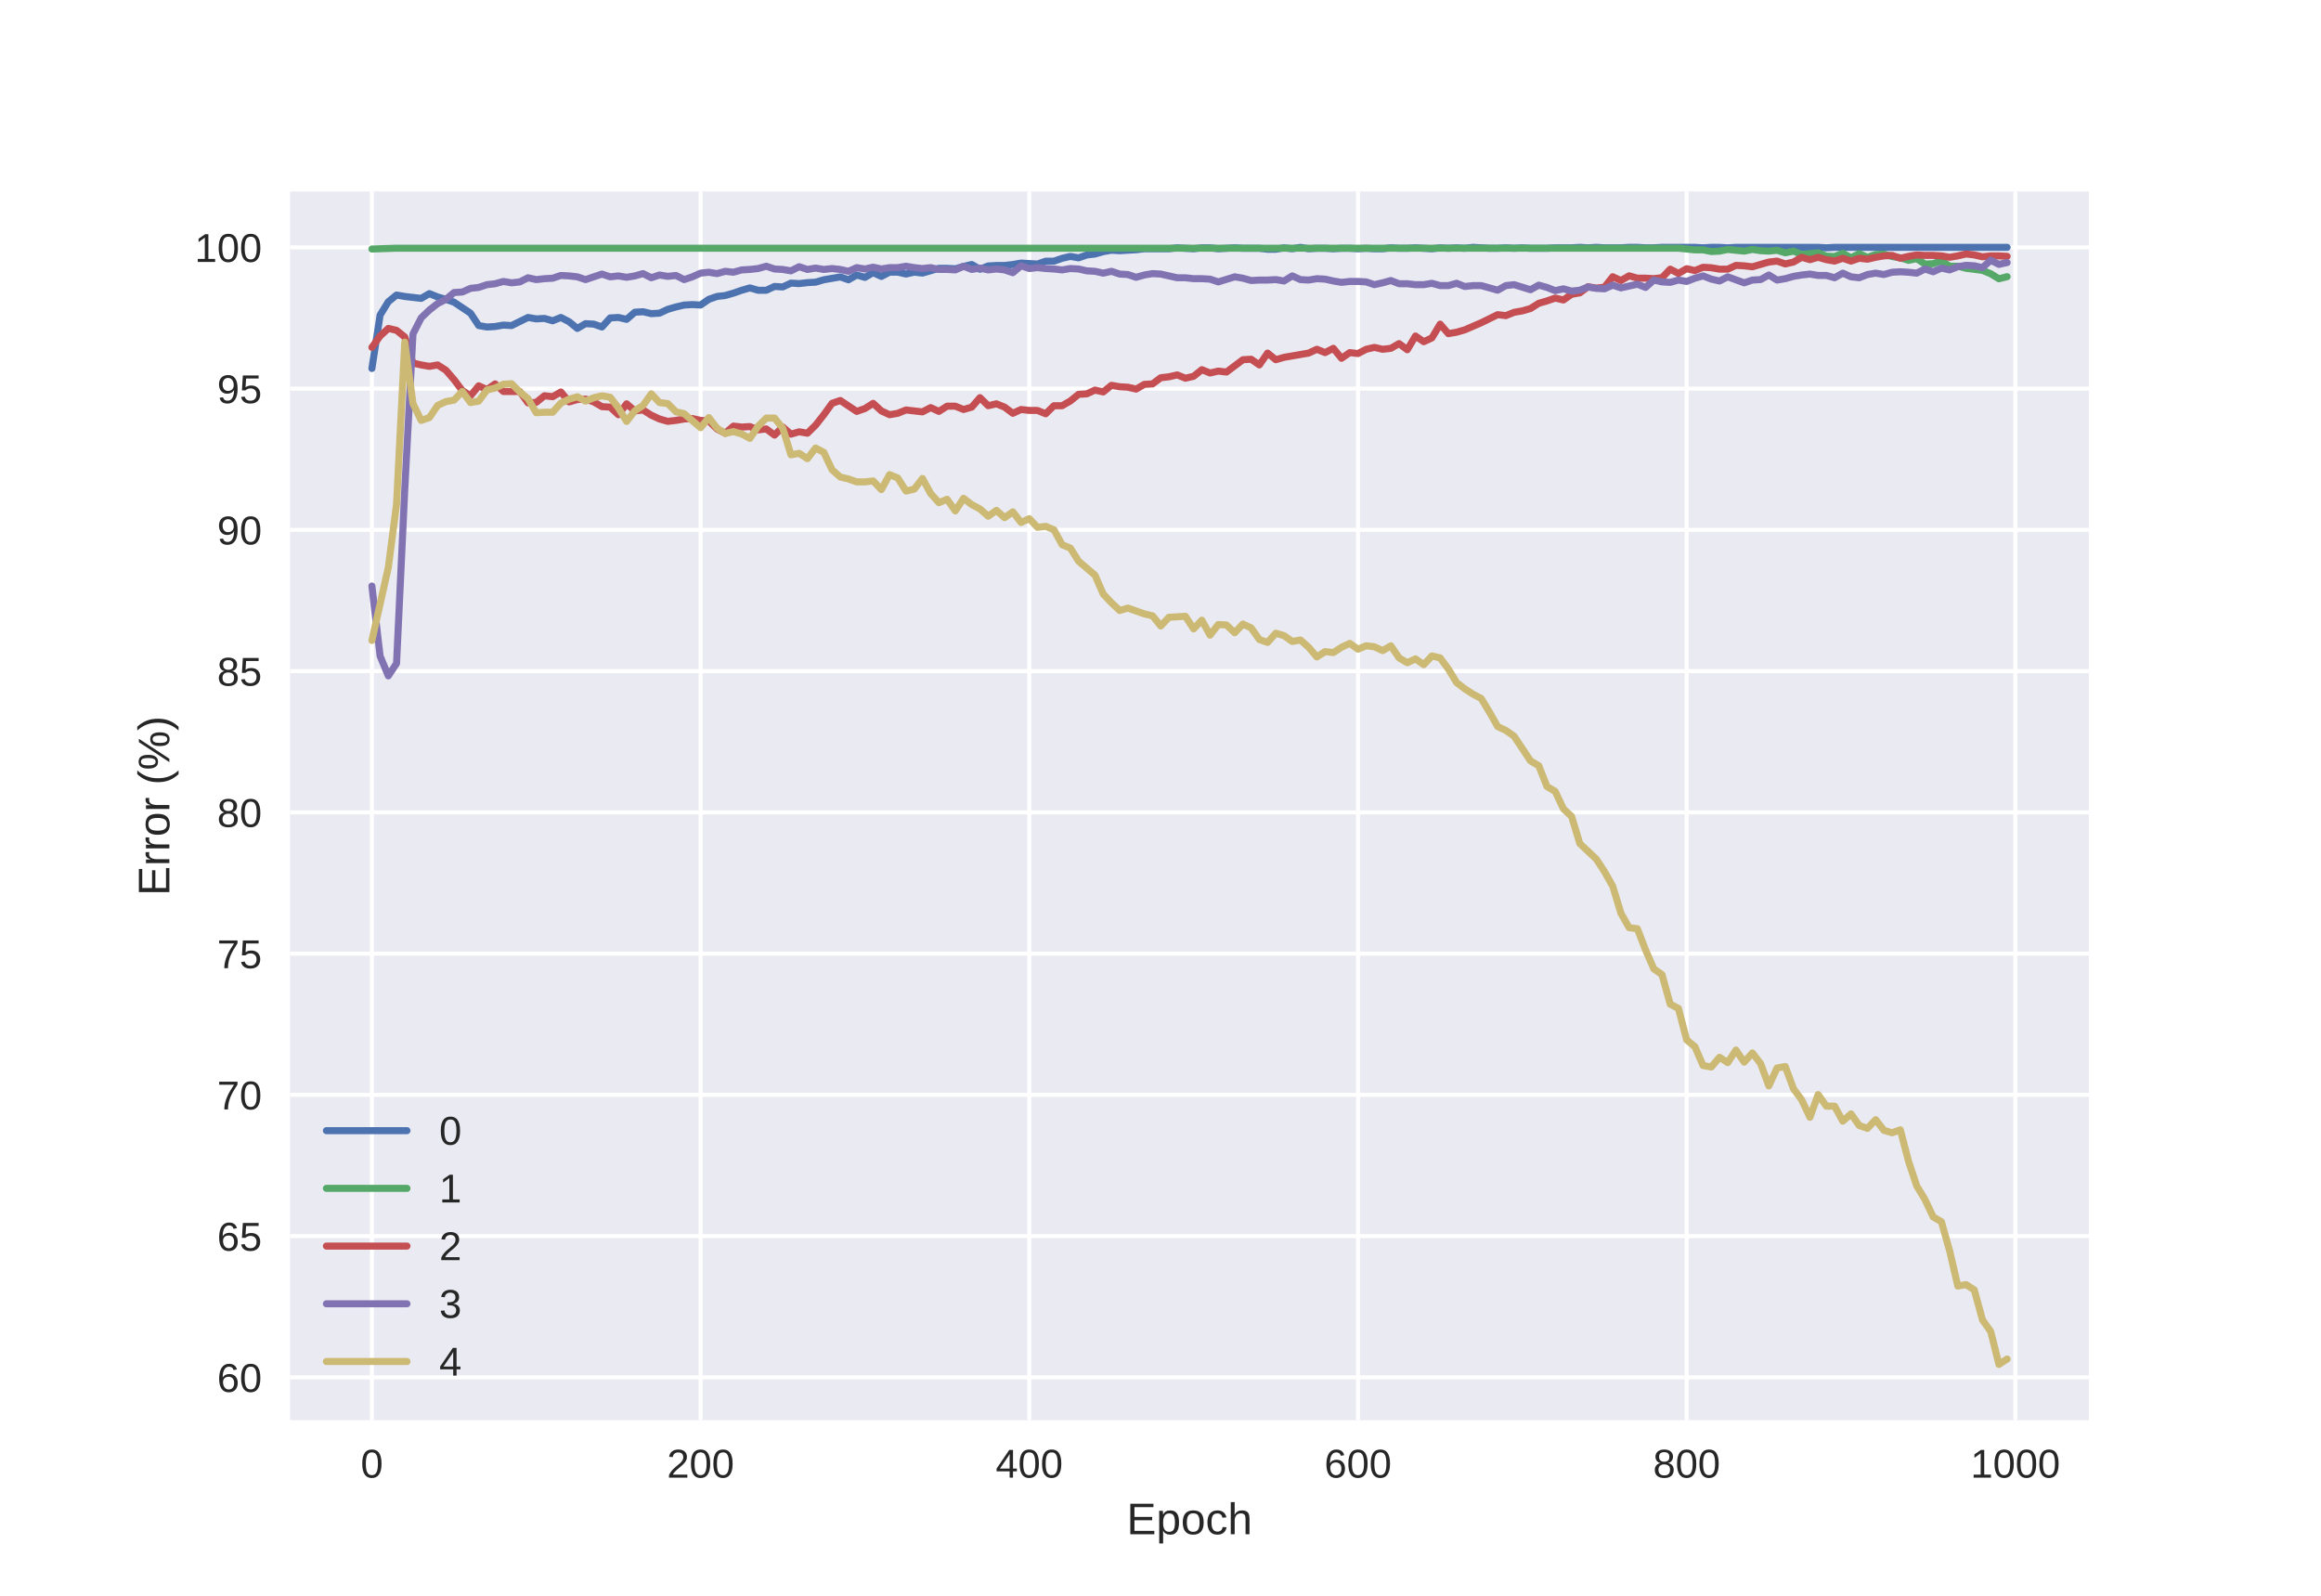 <?xml version="1.0" encoding="utf-8" standalone="no"?>
<!DOCTYPE svg PUBLIC "-//W3C//DTD SVG 1.1//EN"
  "http://www.w3.org/Graphics/SVG/1.1/DTD/svg11.dtd">
<!-- Created with matplotlib (https://matplotlib.org/) -->
<svg height="396pt" version="1.1" viewBox="0 0 576 396" width="576pt" xmlns="http://www.w3.org/2000/svg" xmlns:xlink="http://www.w3.org/1999/xlink">
 <defs>
  <style type="text/css">
*{stroke-linecap:butt;stroke-linejoin:round;}
  </style>
 </defs>
 <g id="figure_1">
  <g id="patch_1">
   <path d="M 0 396 
L 576 396 
L 576 0 
L 0 0 
z
" style="fill:#ffffff;"/>
  </g>
  <g id="axes_1">
   <g id="patch_2">
    <path d="M 72 352.44 
L 518.4 352.44 
L 518.4 47.52 
L 72 47.52 
z
" style="fill:#eaeaf2;"/>
   </g>
   <g id="matplotlib.axis_1">
    <g id="xtick_1">
     <g id="line2d_1">
      <path clip-path="url(#pfd23cda5c0)" d="M 92.291 352.44 
L 92.291 47.52 
" style="fill:none;stroke:#ffffff;stroke-linecap:round;"/>
     </g>
     <g id="line2d_2"/>
     <g id="text_1">
      <!-- 0 -->
      <defs>
       <path d="M 51.703 34.422 
Q 51.703 24.516 49.828 17.75 
Q 47.953 10.984 44.703 6.812 
Q 41.453 2.641 37.062 0.828 
Q 32.672 -0.984 27.688 -0.984 
Q 22.656 -0.984 18.312 0.828 
Q 13.969 2.641 10.766 6.781 
Q 7.562 10.938 5.734 17.703 
Q 3.906 24.469 3.906 34.422 
Q 3.906 44.828 5.734 51.641 
Q 7.562 58.453 10.781 62.5 
Q 14.016 66.547 18.406 68.188 
Q 22.797 69.828 27.984 69.828 
Q 32.906 69.828 37.219 68.188 
Q 41.547 66.547 44.766 62.5 
Q 48 58.453 49.844 51.641 
Q 51.703 44.828 51.703 34.422 
z
M 42.781 34.422 
Q 42.781 42.625 41.797 48.062 
Q 40.828 53.516 38.922 56.766 
Q 37.016 60.016 34.25 61.359 
Q 31.5 62.703 27.984 62.703 
Q 24.266 62.703 21.438 61.328 
Q 18.609 59.969 16.672 56.719 
Q 14.75 53.469 13.766 48.016 
Q 12.797 42.578 12.797 34.422 
Q 12.797 26.516 13.797 21.094 
Q 14.797 15.672 16.719 12.375 
Q 18.656 9.078 21.438 7.641 
Q 24.219 6.203 27.781 6.203 
Q 31.25 6.203 34.031 7.641 
Q 36.812 9.078 38.734 12.375 
Q 40.672 15.672 41.719 21.094 
Q 42.781 26.516 42.781 34.422 
z
" id="LiberationSans-48"/>
      </defs>
      <g style="fill:#262626;" transform="translate(89.51 366.687)scale(0.1 -0.1)">
       <use xlink:href="#LiberationSans-48"/>
      </g>
     </g>
    </g>
    <g id="xtick_2">
     <g id="line2d_3">
      <path clip-path="url(#pfd23cda5c0)" d="M 173.862 352.44 
L 173.862 47.52 
" style="fill:none;stroke:#ffffff;stroke-linecap:round;"/>
     </g>
     <g id="line2d_4"/>
     <g id="text_2">
      <!-- 200 -->
      <defs>
       <path d="M 5.031 0 
L 5.031 6.203 
Q 7.516 11.922 11.109 16.281 
Q 14.703 20.656 18.656 24.188 
Q 22.609 27.734 26.484 30.766 
Q 30.375 33.797 33.5 36.812 
Q 36.625 39.844 38.547 43.156 
Q 40.484 46.484 40.484 50.688 
Q 40.484 53.609 39.594 55.828 
Q 38.719 58.062 37.062 59.562 
Q 35.406 61.078 33.078 61.828 
Q 30.766 62.594 27.938 62.594 
Q 25.297 62.594 22.969 61.859 
Q 20.656 61.141 18.844 59.672 
Q 17.047 58.203 15.891 56.031 
Q 14.75 53.859 14.406 50.984 
L 5.422 51.812 
Q 5.859 55.516 7.469 58.781 
Q 9.078 62.062 11.906 64.531 
Q 14.75 67 18.719 68.406 
Q 22.703 69.828 27.938 69.828 
Q 33.062 69.828 37.062 68.609 
Q 41.062 67.391 43.812 64.984 
Q 46.578 62.594 48.047 59.078 
Q 49.516 55.562 49.516 50.984 
Q 49.516 47.516 48.266 44.391 
Q 47.016 41.266 44.938 38.422 
Q 42.875 35.594 40.141 32.953 
Q 37.406 30.328 34.422 27.812 
Q 31.453 25.297 28.422 22.828 
Q 25.391 20.359 22.719 17.859 
Q 20.062 15.375 17.969 12.812 
Q 15.875 10.25 14.703 7.469 
L 50.594 7.469 
L 50.594 0 
z
" id="LiberationSans-50"/>
      </defs>
      <g style="fill:#262626;" transform="translate(165.521 366.687)scale(0.1 -0.1)">
       <use xlink:href="#LiberationSans-50"/>
       <use x="55.615" xlink:href="#LiberationSans-48"/>
       <use x="111.23" xlink:href="#LiberationSans-48"/>
      </g>
     </g>
    </g>
    <g id="xtick_3">
     <g id="line2d_5">
      <path clip-path="url(#pfd23cda5c0)" d="M 255.434 352.44 
L 255.434 47.52 
" style="fill:none;stroke:#ffffff;stroke-linecap:round;"/>
     </g>
     <g id="line2d_6"/>
     <g id="text_3">
      <!-- 400 -->
      <defs>
       <path d="M 43.016 15.578 
L 43.016 0 
L 34.719 0 
L 34.719 15.578 
L 2.297 15.578 
L 2.297 22.406 
L 33.797 68.797 
L 43.016 68.797 
L 43.016 22.516 
L 52.688 22.516 
L 52.688 15.578 
z
M 34.719 58.891 
Q 34.625 58.641 34.234 57.938 
Q 33.844 57.234 33.344 56.344 
Q 32.859 55.469 32.344 54.562 
Q 31.844 53.656 31.453 53.078 
L 13.812 27.094 
Q 13.578 26.703 13.109 26.062 
Q 12.641 25.438 12.156 24.781 
Q 11.672 24.125 11.172 23.484 
Q 10.688 22.859 10.406 22.516 
L 34.719 22.516 
z
" id="LiberationSans-52"/>
      </defs>
      <g style="fill:#262626;" transform="translate(247.092 366.687)scale(0.1 -0.1)">
       <use xlink:href="#LiberationSans-52"/>
       <use x="55.615" xlink:href="#LiberationSans-48"/>
       <use x="111.23" xlink:href="#LiberationSans-48"/>
      </g>
     </g>
    </g>
    <g id="xtick_4">
     <g id="line2d_7">
      <path clip-path="url(#pfd23cda5c0)" d="M 337.005 352.44 
L 337.005 47.52 
" style="fill:none;stroke:#ffffff;stroke-linecap:round;"/>
     </g>
     <g id="line2d_8"/>
     <g id="text_4">
      <!-- 600 -->
      <defs>
       <path d="M 51.219 22.516 
Q 51.219 17.328 49.781 13 
Q 48.344 8.688 45.531 5.578 
Q 42.719 2.484 38.562 0.75 
Q 34.422 -0.984 29 -0.984 
Q 23 -0.984 18.5 1.312 
Q 14.016 3.609 11.031 7.922 
Q 8.062 12.25 6.562 18.531 
Q 5.078 24.812 5.078 32.812 
Q 5.078 42 6.766 48.922 
Q 8.453 55.859 11.625 60.5 
Q 14.797 65.141 19.359 67.484 
Q 23.922 69.828 29.688 69.828 
Q 33.203 69.828 36.281 69.094 
Q 39.359 68.359 41.875 66.719 
Q 44.391 65.094 46.281 62.406 
Q 48.188 59.719 49.312 55.812 
L 40.922 54.297 
Q 39.547 58.734 36.547 60.719 
Q 33.547 62.703 29.594 62.703 
Q 25.984 62.703 23.047 60.984 
Q 20.125 59.281 18.062 55.875 
Q 16.016 52.484 14.906 47.359 
Q 13.812 42.234 13.812 35.406 
Q 16.219 39.844 20.562 42.156 
Q 24.906 44.484 30.516 44.484 
Q 35.203 44.484 39.016 42.969 
Q 42.828 41.453 45.531 38.594 
Q 48.25 35.75 49.734 31.672 
Q 51.219 27.594 51.219 22.516 
z
M 42.281 22.125 
Q 42.281 25.688 41.406 28.562 
Q 40.531 31.453 38.766 33.469 
Q 37.016 35.5 34.422 36.594 
Q 31.844 37.703 28.422 37.703 
Q 26.031 37.703 23.578 36.984 
Q 21.141 36.281 19.156 34.688 
Q 17.188 33.109 15.938 30.516 
Q 14.703 27.938 14.703 24.219 
Q 14.703 20.406 15.672 17.109 
Q 16.656 13.812 18.484 11.375 
Q 20.312 8.938 22.891 7.516 
Q 25.484 6.109 28.719 6.109 
Q 31.891 6.109 34.406 7.203 
Q 36.922 8.297 38.672 10.375 
Q 40.438 12.453 41.359 15.422 
Q 42.281 18.406 42.281 22.125 
z
" id="LiberationSans-54"/>
      </defs>
      <g style="fill:#262626;" transform="translate(328.664 366.687)scale(0.1 -0.1)">
       <use xlink:href="#LiberationSans-54"/>
       <use x="55.615" xlink:href="#LiberationSans-48"/>
       <use x="111.23" xlink:href="#LiberationSans-48"/>
      </g>
     </g>
    </g>
    <g id="xtick_5">
     <g id="line2d_9">
      <path clip-path="url(#pfd23cda5c0)" d="M 418.577 352.44 
L 418.577 47.52 
" style="fill:none;stroke:#ffffff;stroke-linecap:round;"/>
     </g>
     <g id="line2d_10"/>
     <g id="text_5">
      <!-- 800 -->
      <defs>
       <path d="M 51.266 19.188 
Q 51.266 14.797 49.875 11.109 
Q 48.484 7.422 45.625 4.734 
Q 42.781 2.047 38.328 0.531 
Q 33.891 -0.984 27.828 -0.984 
Q 21.781 -0.984 17.359 0.531 
Q 12.938 2.047 10.031 4.703 
Q 7.125 7.375 5.734 11.062 
Q 4.344 14.75 4.344 19.094 
Q 4.344 22.859 5.484 25.781 
Q 6.641 28.719 8.562 30.828 
Q 10.5 32.953 12.969 34.25 
Q 15.438 35.547 18.062 35.984 
L 18.062 36.188 
Q 15.188 36.859 12.906 38.375 
Q 10.641 39.891 9.094 42.016 
Q 7.562 44.141 6.75 46.719 
Q 5.953 49.312 5.953 52.203 
Q 5.953 55.812 7.344 59 
Q 8.734 62.203 11.469 64.625 
Q 14.203 67.047 18.25 68.438 
Q 22.312 69.828 27.641 69.828 
Q 33.25 69.828 37.375 68.406 
Q 41.5 67 44.203 64.578 
Q 46.922 62.156 48.234 58.938 
Q 49.562 55.719 49.562 52.094 
Q 49.562 49.266 48.75 46.672 
Q 47.953 44.094 46.406 41.969 
Q 44.875 39.844 42.594 38.344 
Q 40.328 36.859 37.359 36.281 
L 37.359 36.078 
Q 40.328 35.594 42.859 34.297 
Q 45.406 33.016 47.266 30.891 
Q 49.125 28.766 50.188 25.828 
Q 51.266 22.906 51.266 19.188 
z
M 40.438 51.609 
Q 40.438 54.203 39.766 56.344 
Q 39.109 58.5 37.594 60.031 
Q 36.078 61.578 33.641 62.422 
Q 31.203 63.281 27.641 63.281 
Q 24.172 63.281 21.781 62.422 
Q 19.391 61.578 17.844 60.031 
Q 16.312 58.5 15.625 56.344 
Q 14.938 54.203 14.938 51.609 
Q 14.938 49.562 15.469 47.406 
Q 16.016 45.266 17.422 43.5 
Q 18.844 41.75 21.328 40.625 
Q 23.828 39.5 27.734 39.5 
Q 31.891 39.5 34.406 40.625 
Q 36.922 41.75 38.25 43.5 
Q 39.594 45.266 40.016 47.406 
Q 40.438 49.562 40.438 51.609 
z
M 42.141 20.016 
Q 42.141 22.516 41.453 24.828 
Q 40.766 27.156 39.109 28.938 
Q 37.453 30.719 34.641 31.812 
Q 31.844 32.906 27.641 32.906 
Q 23.781 32.906 21.062 31.812 
Q 18.359 30.719 16.672 28.906 
Q 14.984 27.094 14.203 24.719 
Q 13.422 22.359 13.422 19.828 
Q 13.422 16.656 14.203 14.031 
Q 14.984 11.422 16.688 9.547 
Q 18.406 7.672 21.188 6.641 
Q 23.969 5.609 27.938 5.609 
Q 31.938 5.609 34.672 6.641 
Q 37.406 7.672 39.062 9.547 
Q 40.719 11.422 41.422 14.078 
Q 42.141 16.75 42.141 20.016 
z
" id="LiberationSans-56"/>
      </defs>
      <g style="fill:#262626;" transform="translate(410.235 366.687)scale(0.1 -0.1)">
       <use xlink:href="#LiberationSans-56"/>
       <use x="55.615" xlink:href="#LiberationSans-48"/>
       <use x="111.23" xlink:href="#LiberationSans-48"/>
      </g>
     </g>
    </g>
    <g id="xtick_6">
     <g id="line2d_11">
      <path clip-path="url(#pfd23cda5c0)" d="M 500.148 352.44 
L 500.148 47.52 
" style="fill:none;stroke:#ffffff;stroke-linecap:round;"/>
     </g>
     <g id="line2d_12"/>
     <g id="text_6">
      <!-- 1000 -->
      <defs>
       <path d="M 7.625 0 
L 7.625 7.469 
L 25.141 7.469 
L 25.141 60.406 
L 9.625 49.312 
L 9.625 57.625 
L 25.875 68.797 
L 33.984 68.797 
L 33.984 7.469 
L 50.734 7.469 
L 50.734 0 
z
" id="LiberationSans-49"/>
      </defs>
      <g style="fill:#262626;" transform="translate(489.027 366.687)scale(0.1 -0.1)">
       <use xlink:href="#LiberationSans-49"/>
       <use x="55.615" xlink:href="#LiberationSans-48"/>
       <use x="111.23" xlink:href="#LiberationSans-48"/>
       <use x="166.846" xlink:href="#LiberationSans-48"/>
      </g>
     </g>
    </g>
    <g id="text_7">
     <!-- Epoch -->
     <defs>
      <path d="M 8.203 0 
L 8.203 68.797 
L 60.406 68.797 
L 60.406 61.188 
L 17.531 61.188 
L 17.531 39.109 
L 57.469 39.109 
L 57.469 31.594 
L 17.531 31.594 
L 17.531 7.625 
L 62.406 7.625 
L 62.406 0 
z
" id="LiberationSans-69"/>
      <path d="M 51.422 26.656 
Q 51.422 20.656 50.438 15.578 
Q 49.469 10.5 47.188 6.828 
Q 44.922 3.172 41.188 1.094 
Q 37.453 -0.984 31.984 -0.984 
Q 26.312 -0.984 22.062 1.172 
Q 17.828 3.328 15.578 8.203 
L 15.328 8.203 
Q 15.375 8.109 15.406 7.328 
Q 15.438 6.547 15.453 5.375 
Q 15.484 4.203 15.5 2.75 
Q 15.531 1.312 15.531 -0.094 
L 15.531 -20.75 
L 6.734 -20.75 
L 6.734 42.047 
Q 6.734 43.953 6.703 45.703 
Q 6.688 47.469 6.641 48.906 
Q 6.594 50.344 6.547 51.359 
Q 6.5 52.391 6.453 52.828 
L 14.938 52.828 
Q 14.984 52.688 15.062 51.797 
Q 15.141 50.922 15.203 49.672 
Q 15.281 48.438 15.359 47.016 
Q 15.438 45.609 15.438 44.344 
L 15.625 44.344 
Q 16.844 46.875 18.406 48.656 
Q 19.969 50.438 21.969 51.578 
Q 23.969 52.734 26.438 53.25 
Q 28.906 53.766 31.984 53.766 
Q 37.453 53.766 41.188 51.812 
Q 44.922 49.859 47.188 46.312 
Q 49.469 42.781 50.438 37.766 
Q 51.422 32.766 51.422 26.656 
z
M 42.188 26.469 
Q 42.188 31.344 41.594 35.156 
Q 41.016 38.969 39.578 41.594 
Q 38.141 44.234 35.734 45.594 
Q 33.344 46.969 29.734 46.969 
Q 26.812 46.969 24.219 46.141 
Q 21.625 45.312 19.703 42.969 
Q 17.781 40.625 16.656 36.5 
Q 15.531 32.375 15.531 25.781 
Q 15.531 20.172 16.453 16.281 
Q 17.391 12.406 19.172 10.016 
Q 20.953 7.625 23.578 6.562 
Q 26.219 5.516 29.641 5.516 
Q 33.297 5.516 35.719 6.922 
Q 38.141 8.344 39.578 11.031 
Q 41.016 13.719 41.594 17.594 
Q 42.188 21.484 42.188 26.469 
z
" id="LiberationSans-112"/>
      <path d="M 51.422 26.469 
Q 51.422 12.594 45.312 5.797 
Q 39.203 -0.984 27.594 -0.984 
Q 22.078 -0.984 17.719 0.672 
Q 13.375 2.344 10.375 5.766 
Q 7.375 9.188 5.781 14.328 
Q 4.203 19.484 4.203 26.469 
Q 4.203 53.812 27.875 53.812 
Q 34.031 53.812 38.5 52.094 
Q 42.969 50.391 45.828 46.969 
Q 48.688 43.562 50.047 38.422 
Q 51.422 33.297 51.422 26.469 
z
M 42.188 26.469 
Q 42.188 32.625 41.234 36.625 
Q 40.281 40.625 38.453 43.016 
Q 36.625 45.406 33.984 46.359 
Q 31.344 47.312 28.031 47.312 
Q 24.656 47.312 21.938 46.312 
Q 19.234 45.312 17.328 42.891 
Q 15.438 40.484 14.422 36.469 
Q 13.422 32.469 13.422 26.469 
Q 13.422 20.312 14.5 16.281 
Q 15.578 12.25 17.453 9.859 
Q 19.344 7.469 21.906 6.484 
Q 24.469 5.516 27.484 5.516 
Q 30.859 5.516 33.594 6.469 
Q 36.328 7.422 38.234 9.812 
Q 40.141 12.203 41.156 16.25 
Q 42.188 20.312 42.188 26.469 
z
" id="LiberationSans-111"/>
      <path d="M 13.422 26.656 
Q 13.422 22.125 14.078 18.312 
Q 14.75 14.5 16.312 11.734 
Q 17.875 8.984 20.438 7.469 
Q 23 5.953 26.766 5.953 
Q 31.453 5.953 34.594 8.484 
Q 37.75 11.031 38.484 16.312 
L 47.359 15.719 
Q 46.922 12.453 45.453 9.422 
Q 44 6.391 41.484 4.094 
Q 38.969 1.812 35.344 0.406 
Q 31.734 -0.984 27 -0.984 
Q 20.797 -0.984 16.453 1.109 
Q 12.109 3.219 9.391 6.906 
Q 6.688 10.594 5.469 15.594 
Q 4.25 20.609 4.25 26.469 
Q 4.25 31.781 5.125 35.859 
Q 6 39.938 7.594 42.984 
Q 9.188 46.047 11.328 48.125 
Q 13.484 50.203 15.984 51.438 
Q 18.5 52.688 21.281 53.25 
Q 24.078 53.812 26.906 53.812 
Q 31.344 53.812 34.812 52.594 
Q 38.281 51.375 40.797 49.25 
Q 43.312 47.125 44.875 44.234 
Q 46.438 41.359 47.078 38.031 
L 38.031 37.359 
Q 37.359 41.75 34.562 44.328 
Q 31.781 46.922 26.656 46.922 
Q 22.906 46.922 20.391 45.672 
Q 17.875 44.438 16.312 41.922 
Q 14.75 39.406 14.078 35.594 
Q 13.422 31.781 13.422 26.656 
z
" id="LiberationSans-99"/>
      <path d="M 15.484 43.797 
Q 16.938 46.484 18.641 48.359 
Q 20.359 50.25 22.406 51.469 
Q 24.469 52.688 26.906 53.25 
Q 29.344 53.812 32.375 53.812 
Q 37.453 53.812 40.703 52.438 
Q 43.953 51.078 45.828 48.609 
Q 47.703 46.141 48.406 42.719 
Q 49.125 39.312 49.125 35.203 
L 49.125 0 
L 40.281 0 
L 40.281 33.5 
Q 40.281 36.859 39.859 39.391 
Q 39.453 41.938 38.281 43.625 
Q 37.109 45.312 34.953 46.156 
Q 32.812 47.016 29.391 47.016 
Q 26.266 47.016 23.75 45.891 
Q 21.234 44.781 19.453 42.719 
Q 17.672 40.672 16.688 37.734 
Q 15.719 34.812 15.719 31.156 
L 15.719 0 
L 6.938 0 
L 6.938 72.469 
L 15.719 72.469 
L 15.719 53.609 
Q 15.719 52 15.672 50.391 
Q 15.625 48.781 15.547 47.406 
Q 15.484 46.047 15.422 45.094 
Q 15.375 44.141 15.328 43.797 
z
" id="LiberationSans-104"/>
     </defs>
     <g style="fill:#262626;" transform="translate(279.606 380.733)scale(0.11 -0.11)">
      <use xlink:href="#LiberationSans-69"/>
      <use x="66.699" xlink:href="#LiberationSans-112"/>
      <use x="122.314" xlink:href="#LiberationSans-111"/>
      <use x="177.93" xlink:href="#LiberationSans-99"/>
      <use x="227.93" xlink:href="#LiberationSans-104"/>
     </g>
    </g>
   </g>
   <g id="matplotlib.axis_2">
    <g id="ytick_1">
     <g id="line2d_13">
      <path clip-path="url(#pfd23cda5c0)" d="M 72 341.796 
L 518.4 341.796 
" style="fill:none;stroke:#ffffff;stroke-linecap:round;"/>
     </g>
     <g id="line2d_14"/>
     <g id="text_8">
      <!-- 60 -->
      <g style="fill:#262626;" transform="translate(53.878 345.419)scale(0.1 -0.1)">
       <use xlink:href="#LiberationSans-54"/>
       <use x="55.615" xlink:href="#LiberationSans-48"/>
      </g>
     </g>
    </g>
    <g id="ytick_2">
     <g id="line2d_15">
      <path clip-path="url(#pfd23cda5c0)" d="M 72 306.744 
L 518.4 306.744 
" style="fill:none;stroke:#ffffff;stroke-linecap:round;"/>
     </g>
     <g id="line2d_16"/>
     <g id="text_9">
      <!-- 65 -->
      <defs>
       <path d="M 51.422 22.406 
Q 51.422 17.234 49.859 12.938 
Q 48.297 8.641 45.219 5.531 
Q 42.141 2.438 37.578 0.719 
Q 33.016 -0.984 27 -0.984 
Q 21.578 -0.984 17.547 0.281 
Q 13.531 1.562 10.734 3.781 
Q 7.953 6 6.312 8.984 
Q 4.688 11.969 4 15.375 
L 12.891 16.406 
Q 13.422 14.453 14.391 12.625 
Q 15.375 10.797 17.062 9.344 
Q 18.75 7.906 21.219 7.047 
Q 23.688 6.203 27.203 6.203 
Q 30.609 6.203 33.391 7.25 
Q 36.188 8.297 38.156 10.344 
Q 40.141 12.406 41.203 15.375 
Q 42.281 18.359 42.281 22.219 
Q 42.281 25.391 41.25 28.047 
Q 40.234 30.719 38.328 32.641 
Q 36.422 34.578 33.656 35.641 
Q 30.906 36.719 27.391 36.719 
Q 25.203 36.719 23.344 36.328 
Q 21.484 35.938 19.891 35.25 
Q 18.312 34.578 17.016 33.672 
Q 15.719 32.766 14.594 31.781 
L 6 31.781 
L 8.297 68.797 
L 47.406 68.797 
L 47.406 61.328 
L 16.312 61.328 
L 14.984 39.5 
Q 17.328 41.312 20.844 42.594 
Q 24.359 43.891 29.203 43.891 
Q 34.328 43.891 38.422 42.328 
Q 42.531 40.766 45.406 37.906 
Q 48.297 35.062 49.859 31.109 
Q 51.422 27.156 51.422 22.406 
z
" id="LiberationSans-53"/>
      </defs>
      <g style="fill:#262626;" transform="translate(53.878 310.367)scale(0.1 -0.1)">
       <use xlink:href="#LiberationSans-54"/>
       <use x="55.615" xlink:href="#LiberationSans-53"/>
      </g>
     </g>
    </g>
    <g id="ytick_3">
     <g id="line2d_17">
      <path clip-path="url(#pfd23cda5c0)" d="M 72 271.692 
L 518.4 271.692 
" style="fill:none;stroke:#ffffff;stroke-linecap:round;"/>
     </g>
     <g id="line2d_18"/>
     <g id="text_10">
      <!-- 70 -->
      <defs>
       <path d="M 50.594 61.672 
Q 45.406 53.766 41.062 46.453 
Q 36.719 39.156 33.594 31.75 
Q 30.469 24.359 28.734 16.578 
Q 27 8.797 27 0 
L 17.828 0 
Q 17.828 8.25 19.781 16.188 
Q 21.734 24.125 25.047 31.766 
Q 28.375 39.406 32.766 46.781 
Q 37.156 54.156 42.094 61.328 
L 5.125 61.328 
L 5.125 68.797 
L 50.594 68.797 
z
" id="LiberationSans-55"/>
      </defs>
      <g style="fill:#262626;" transform="translate(53.878 275.315)scale(0.1 -0.1)">
       <use xlink:href="#LiberationSans-55"/>
       <use x="55.615" xlink:href="#LiberationSans-48"/>
      </g>
     </g>
    </g>
    <g id="ytick_4">
     <g id="line2d_19">
      <path clip-path="url(#pfd23cda5c0)" d="M 72 236.64 
L 518.4 236.64 
" style="fill:none;stroke:#ffffff;stroke-linecap:round;"/>
     </g>
     <g id="line2d_20"/>
     <g id="text_11">
      <!-- 75 -->
      <g style="fill:#262626;" transform="translate(53.878 240.263)scale(0.1 -0.1)">
       <use xlink:href="#LiberationSans-55"/>
       <use x="55.615" xlink:href="#LiberationSans-53"/>
      </g>
     </g>
    </g>
    <g id="ytick_5">
     <g id="line2d_21">
      <path clip-path="url(#pfd23cda5c0)" d="M 72 201.588 
L 518.4 201.588 
" style="fill:none;stroke:#ffffff;stroke-linecap:round;"/>
     </g>
     <g id="line2d_22"/>
     <g id="text_12">
      <!-- 80 -->
      <g style="fill:#262626;" transform="translate(53.878 205.211)scale(0.1 -0.1)">
       <use xlink:href="#LiberationSans-56"/>
       <use x="55.615" xlink:href="#LiberationSans-48"/>
      </g>
     </g>
    </g>
    <g id="ytick_6">
     <g id="line2d_23">
      <path clip-path="url(#pfd23cda5c0)" d="M 72 166.536 
L 518.4 166.536 
" style="fill:none;stroke:#ffffff;stroke-linecap:round;"/>
     </g>
     <g id="line2d_24"/>
     <g id="text_13">
      <!-- 85 -->
      <g style="fill:#262626;" transform="translate(53.878 170.159)scale(0.1 -0.1)">
       <use xlink:href="#LiberationSans-56"/>
       <use x="55.615" xlink:href="#LiberationSans-53"/>
      </g>
     </g>
    </g>
    <g id="ytick_7">
     <g id="line2d_25">
      <path clip-path="url(#pfd23cda5c0)" d="M 72 131.484 
L 518.4 131.484 
" style="fill:none;stroke:#ffffff;stroke-linecap:round;"/>
     </g>
     <g id="line2d_26"/>
     <g id="text_14">
      <!-- 90 -->
      <defs>
       <path d="M 50.875 35.797 
Q 50.875 26.609 49.141 19.703 
Q 47.406 12.797 44.188 8.203 
Q 40.969 3.609 36.344 1.312 
Q 31.734 -0.984 25.984 -0.984 
Q 22.016 -0.984 18.844 -0.172 
Q 15.672 0.641 13.172 2.344 
Q 10.688 4.047 8.922 6.781 
Q 7.172 9.516 6.109 13.375 
L 14.5 14.703 
Q 15.875 10.25 18.781 8.172 
Q 21.688 6.109 26.125 6.109 
Q 29.688 6.109 32.641 7.781 
Q 35.594 9.469 37.672 12.844 
Q 39.75 16.219 40.922 21.297 
Q 42.094 26.375 42.188 33.203 
Q 41.156 30.906 39.375 29.094 
Q 37.594 27.297 35.328 26.047 
Q 33.062 24.812 30.422 24.141 
Q 27.781 23.484 25.094 23.484 
Q 20.406 23.484 16.625 25.172 
Q 12.844 26.859 10.203 29.875 
Q 7.562 32.906 6.125 37.172 
Q 4.688 41.453 4.688 46.688 
Q 4.688 52 6.219 56.297 
Q 7.766 60.594 10.688 63.594 
Q 13.625 66.609 17.891 68.219 
Q 22.172 69.828 27.594 69.828 
Q 39.062 69.828 44.969 61.328 
Q 50.875 52.828 50.875 35.797 
z
M 41.312 44.281 
Q 41.312 48.094 40.406 51.453 
Q 39.5 54.828 37.719 57.312 
Q 35.938 59.812 33.328 61.25 
Q 30.719 62.703 27.297 62.703 
Q 24.125 62.703 21.578 61.578 
Q 19.047 60.453 17.281 58.375 
Q 15.531 56.297 14.578 53.312 
Q 13.625 50.344 13.625 46.688 
Q 13.625 43.219 14.469 40.234 
Q 15.328 37.25 17.031 35.078 
Q 18.75 32.906 21.281 31.656 
Q 23.828 30.422 27.203 30.422 
Q 29.641 30.422 32.156 31.25 
Q 34.672 32.078 36.688 33.781 
Q 38.719 35.5 40.016 38.109 
Q 41.312 40.719 41.312 44.281 
z
" id="LiberationSans-57"/>
      </defs>
      <g style="fill:#262626;" transform="translate(53.878 135.107)scale(0.1 -0.1)">
       <use xlink:href="#LiberationSans-57"/>
       <use x="55.615" xlink:href="#LiberationSans-48"/>
      </g>
     </g>
    </g>
    <g id="ytick_8">
     <g id="line2d_27">
      <path clip-path="url(#pfd23cda5c0)" d="M 72 96.432 
L 518.4 96.432 
" style="fill:none;stroke:#ffffff;stroke-linecap:round;"/>
     </g>
     <g id="line2d_28"/>
     <g id="text_15">
      <!-- 95 -->
      <g style="fill:#262626;" transform="translate(53.878 100.055)scale(0.1 -0.1)">
       <use xlink:href="#LiberationSans-57"/>
       <use x="55.615" xlink:href="#LiberationSans-53"/>
      </g>
     </g>
    </g>
    <g id="ytick_9">
     <g id="line2d_29">
      <path clip-path="url(#pfd23cda5c0)" d="M 72 61.38 
L 518.4 61.38 
" style="fill:none;stroke:#ffffff;stroke-linecap:round;"/>
     </g>
     <g id="line2d_30"/>
     <g id="text_16">
      <!-- 100 -->
      <g style="fill:#262626;" transform="translate(48.317 65.003)scale(0.1 -0.1)">
       <use xlink:href="#LiberationSans-49"/>
       <use x="55.615" xlink:href="#LiberationSans-48"/>
       <use x="111.23" xlink:href="#LiberationSans-48"/>
      </g>
     </g>
    </g>
    <g id="text_17">
     <!-- Error (%) -->
     <defs>
      <path d="M 6.938 0 
L 6.938 40.531 
Q 6.938 42.188 6.906 43.922 
Q 6.891 45.656 6.828 47.266 
Q 6.781 48.875 6.734 50.281 
Q 6.688 51.703 6.641 52.828 
L 14.938 52.828 
Q 14.984 51.703 15.062 50.266 
Q 15.141 48.828 15.203 47.312 
Q 15.281 45.797 15.297 44.406 
Q 15.328 43.016 15.328 42.047 
L 15.531 42.047 
Q 16.453 45.062 17.5 47.281 
Q 18.562 49.516 19.969 50.953 
Q 21.391 52.391 23.344 53.094 
Q 25.297 53.812 28.078 53.812 
Q 29.156 53.812 30.125 53.641 
Q 31.109 53.469 31.641 53.328 
L 31.641 45.266 
Q 30.766 45.516 29.594 45.625 
Q 28.422 45.75 26.953 45.75 
Q 23.922 45.75 21.797 44.375 
Q 19.672 43.016 18.328 40.594 
Q 17 38.188 16.359 34.844 
Q 15.719 31.5 15.719 27.547 
L 15.719 0 
z
" id="LiberationSans-114"/>
      <path id="LiberationSans-32"/>
      <path d="M 6.203 25.984 
Q 6.203 32.766 7.219 38.969 
Q 8.25 45.172 10.438 50.875 
Q 12.641 56.594 16.062 61.953 
Q 19.484 67.328 24.219 72.469 
L 32.719 72.469 
Q 28.125 67.328 24.781 61.938 
Q 21.438 56.547 19.281 50.797 
Q 17.141 45.062 16.094 38.859 
Q 15.047 32.672 15.047 25.875 
Q 15.047 19.094 16.094 12.891 
Q 17.141 6.688 19.281 0.922 
Q 21.438 -4.828 24.781 -10.203 
Q 28.125 -15.578 32.719 -20.703 
L 24.219 -20.703 
Q 19.484 -15.578 16.062 -10.203 
Q 12.641 -4.828 10.438 0.875 
Q 8.25 6.594 7.219 12.766 
Q 6.203 18.953 6.203 25.781 
z
" id="LiberationSans-40"/>
      <path d="M 85.359 21.188 
Q 85.359 15.094 84.109 10.906 
Q 82.859 6.734 80.734 4.172 
Q 78.609 1.609 75.781 0.5 
Q 72.953 -0.594 69.734 -0.594 
Q 66.5 -0.594 63.688 0.5 
Q 60.891 1.609 58.812 4.141 
Q 56.734 6.688 55.531 10.859 
Q 54.344 15.047 54.344 21.188 
Q 54.344 27.688 55.516 31.938 
Q 56.688 36.188 58.781 38.703 
Q 60.891 41.219 63.75 42.219 
Q 66.609 43.219 69.922 43.219 
Q 73.141 43.219 75.953 42.219 
Q 78.766 41.219 80.828 38.703 
Q 82.906 36.188 84.125 31.938 
Q 85.359 27.688 85.359 21.188 
z
M 25.734 0 
L 18.172 0 
L 63.188 68.797 
L 70.844 68.797 
z
M 19.234 69.391 
Q 22.359 69.391 25.141 68.391 
Q 27.938 67.391 30.031 64.891 
Q 32.125 62.406 33.312 58.203 
Q 34.516 54 34.516 47.609 
Q 34.516 41.453 33.297 37.25 
Q 32.078 33.062 30 30.438 
Q 27.938 27.828 25.094 26.703 
Q 22.266 25.594 19.047 25.594 
Q 15.766 25.594 12.938 26.703 
Q 10.109 27.828 8.031 30.422 
Q 5.953 33.016 4.75 37.203 
Q 3.562 41.406 3.562 47.609 
Q 3.562 54 4.75 58.203 
Q 5.953 62.406 8.047 64.891 
Q 10.156 67.391 13.031 68.391 
Q 15.922 69.391 19.234 69.391 
z
M 78.125 21.188 
Q 78.125 26.031 77.578 29.219 
Q 77.047 32.422 76 34.328 
Q 74.953 36.234 73.406 37.016 
Q 71.875 37.797 69.922 37.797 
Q 67.875 37.797 66.312 36.984 
Q 64.75 36.188 63.672 34.281 
Q 62.594 32.375 62.062 29.172 
Q 61.531 25.984 61.531 21.188 
Q 61.531 16.547 62.078 13.422 
Q 62.641 10.297 63.688 8.375 
Q 64.75 6.453 66.281 5.609 
Q 67.828 4.781 69.828 4.781 
Q 71.734 4.781 73.266 5.609 
Q 74.812 6.453 75.875 8.375 
Q 76.953 10.297 77.531 13.422 
Q 78.125 16.547 78.125 21.188 
z
M 27.344 47.609 
Q 27.344 52.391 26.797 55.562 
Q 26.266 58.734 25.234 60.641 
Q 24.219 62.547 22.703 63.328 
Q 21.188 64.109 19.234 64.109 
Q 17.141 64.109 15.547 63.297 
Q 13.969 62.5 12.891 60.594 
Q 11.812 58.688 11.281 55.516 
Q 10.75 52.344 10.75 47.609 
Q 10.75 42.969 11.297 39.797 
Q 11.859 36.625 12.906 34.688 
Q 13.969 32.766 15.531 31.938 
Q 17.094 31.109 19.141 31.109 
Q 21 31.109 22.516 31.938 
Q 24.031 32.766 25.094 34.688 
Q 26.172 36.625 26.75 39.797 
Q 27.344 42.969 27.344 47.609 
z
" id="LiberationSans-37"/>
      <path d="M 27.094 25.781 
Q 27.094 18.953 26.062 12.766 
Q 25.047 6.594 22.844 0.875 
Q 20.656 -4.828 17.234 -10.203 
Q 13.812 -15.578 9.078 -20.703 
L 0.594 -20.703 
Q 5.172 -15.578 8.516 -10.203 
Q 11.859 -4.828 14 0.922 
Q 16.156 6.688 17.203 12.891 
Q 18.266 19.094 18.266 25.875 
Q 18.266 32.672 17.203 38.859 
Q 16.156 45.062 14 50.797 
Q 11.859 56.547 8.516 61.938 
Q 5.172 67.328 0.594 72.469 
L 9.078 72.469 
Q 13.812 67.328 17.234 61.953 
Q 20.656 56.594 22.844 50.875 
Q 25.047 45.172 26.062 38.969 
Q 27.094 32.766 27.094 25.984 
z
" id="LiberationSans-41"/>
     </defs>
     <g style="fill:#262626;" transform="translate(42.035 222.282)rotate(-90)scale(0.11 -0.11)">
      <use xlink:href="#LiberationSans-69"/>
      <use x="66.699" xlink:href="#LiberationSans-114"/>
      <use x="100" xlink:href="#LiberationSans-114"/>
      <use x="133.301" xlink:href="#LiberationSans-111"/>
      <use x="188.916" xlink:href="#LiberationSans-114"/>
      <use x="222.217" xlink:href="#LiberationSans-32"/>
      <use x="250" xlink:href="#LiberationSans-40"/>
      <use x="283.301" xlink:href="#LiberationSans-37"/>
      <use x="372.217" xlink:href="#LiberationSans-41"/>
     </g>
    </g>
   </g>
   <g id="line2d_31">
    <path clip-path="url(#pfd23cda5c0)" d="M 92.291 91.443 
L 94.33 78.187 
L 96.369 74.873 
L 98.409 73.216 
L 100.448 73.571 
L 104.527 74.044 
L 106.566 72.861 
L 108.605 73.689 
L 110.644 74.281 
L 112.684 74.991 
L 116.762 77.714 
L 118.802 80.791 
L 120.841 81.146 
L 122.88 81.028 
L 124.92 80.673 
L 126.959 80.791 
L 131.037 78.779 
L 133.077 79.134 
L 135.116 79.015 
L 137.155 79.607 
L 139.195 78.779 
L 141.234 79.844 
L 143.273 81.501 
L 145.312 80.317 
L 147.352 80.436 
L 149.391 81.146 
L 151.43 78.897 
L 153.47 78.779 
L 155.509 79.252 
L 157.548 77.477 
L 159.587 77.358 
L 161.627 77.832 
L 163.666 77.714 
L 165.705 76.767 
L 167.745 76.175 
L 169.784 75.701 
L 171.823 75.583 
L 173.862 75.701 
L 175.902 74.281 
L 177.941 73.571 
L 179.98 73.334 
L 182.02 72.742 
L 184.059 72.032 
L 186.098 71.441 
L 188.137 72.032 
L 190.177 72.032 
L 192.216 71.085 
L 194.255 71.204 
L 196.295 70.257 
L 198.334 70.375 
L 200.373 70.139 
L 202.412 70.02 
L 204.452 69.428 
L 208.53 68.718 
L 210.57 69.428 
L 212.609 68.245 
L 214.648 68.837 
L 216.687 67.653 
L 218.727 68.6 
L 220.766 67.535 
L 222.805 67.535 
L 224.845 68.008 
L 226.884 67.535 
L 228.923 67.771 
L 233.002 66.588 
L 235.041 66.588 
L 237.08 66.706 
L 239.12 66.114 
L 241.159 65.641 
L 243.198 66.825 
L 245.237 65.996 
L 247.277 65.878 
L 249.316 65.878 
L 251.355 65.641 
L 253.395 65.286 
L 257.473 65.523 
L 259.512 64.812 
L 261.552 64.812 
L 263.591 64.102 
L 265.63 63.629 
L 267.67 63.984 
L 269.709 63.274 
L 271.748 63.037 
L 273.787 62.445 
L 275.827 62.09 
L 277.866 62.209 
L 281.945 61.972 
L 283.984 61.735 
L 290.102 61.735 
L 292.141 61.498 
L 296.22 61.735 
L 298.259 61.498 
L 300.298 61.498 
L 302.338 61.735 
L 306.416 61.498 
L 308.455 61.617 
L 312.534 61.617 
L 314.573 61.853 
L 316.613 61.853 
L 318.652 61.498 
L 320.691 61.735 
L 322.73 61.38 
L 324.77 61.735 
L 326.809 61.617 
L 328.848 61.617 
L 330.888 61.735 
L 332.927 61.617 
L 334.966 61.617 
L 337.005 61.735 
L 339.045 61.617 
L 341.084 61.735 
L 343.123 61.735 
L 345.163 61.498 
L 347.202 61.617 
L 349.241 61.617 
L 351.28 61.498 
L 355.359 61.735 
L 357.398 61.498 
L 359.438 61.617 
L 361.477 61.498 
L 363.516 61.617 
L 365.555 61.38 
L 369.634 61.617 
L 371.673 61.617 
L 373.713 61.498 
L 375.752 61.617 
L 377.791 61.498 
L 379.83 61.617 
L 383.909 61.617 
L 385.948 61.498 
L 390.027 61.498 
L 392.066 61.38 
L 394.105 61.498 
L 396.145 61.38 
L 398.184 61.498 
L 402.263 61.498 
L 404.302 61.38 
L 406.341 61.38 
L 408.38 61.498 
L 410.42 61.498 
L 412.459 61.38 
L 420.616 61.38 
L 422.655 61.498 
L 424.695 61.38 
L 426.734 61.38 
L 428.773 61.498 
L 430.813 61.38 
L 451.205 61.38 
L 453.245 61.498 
L 455.284 61.38 
L 498.109 61.38 
L 498.109 61.38 
" style="fill:none;stroke:#4c72b0;stroke-linecap:round;stroke-width:1.75;"/>
   </g>
   <g id="line2d_32">
    <path clip-path="url(#pfd23cda5c0)" d="M 92.291 61.796 
L 98.409 61.588 
L 416.538 61.588 
L 420.616 62.004 
L 422.655 62.004 
L 424.695 62.42 
L 426.734 62.316 
L 428.773 61.9 
L 432.852 62.316 
L 434.891 61.9 
L 436.93 62.212 
L 438.97 62.316 
L 441.009 62.108 
L 443.048 62.732 
L 445.088 62.316 
L 447.127 63.148 
L 451.205 62.732 
L 453.245 63.564 
L 455.284 63.668 
L 457.323 62.836 
L 459.363 63.98 
L 461.402 62.94 
L 463.441 63.876 
L 465.48 63.148 
L 467.52 63.044 
L 469.559 63.668 
L 471.598 63.98 
L 473.638 64.603 
L 475.677 64.187 
L 477.716 65.539 
L 479.756 65.435 
L 481.795 64.707 
L 483.834 66.059 
L 485.873 66.059 
L 487.913 66.579 
L 491.991 67.099 
L 494.031 67.931 
L 496.07 69.179 
L 498.109 68.659 
L 498.109 68.659 
" style="fill:none;stroke:#55a868;stroke-linecap:round;stroke-width:1.75;"/>
   </g>
   <g id="line2d_33">
    <path clip-path="url(#pfd23cda5c0)" d="M 92.291 86.207 
L 94.33 83.383 
L 96.369 81.5 
L 98.409 81.971 
L 100.448 83.618 
L 102.487 90.09 
L 104.527 90.561 
L 106.566 90.914 
L 108.605 90.561 
L 110.644 91.855 
L 112.684 94.208 
L 114.723 96.914 
L 116.762 98.209 
L 118.802 95.738 
L 120.841 96.679 
L 122.88 95.267 
L 124.92 97.15 
L 128.998 97.15 
L 131.037 99.974 
L 133.077 99.856 
L 135.116 98.209 
L 137.155 98.444 
L 139.195 97.267 
L 141.234 99.738 
L 143.273 99.15 
L 145.312 99.032 
L 147.352 99.738 
L 149.391 100.915 
L 151.43 101.033 
L 153.47 102.915 
L 155.509 100.209 
L 157.548 101.974 
L 159.587 101.739 
L 161.627 103.033 
L 163.666 103.974 
L 165.705 104.563 
L 167.745 104.327 
L 169.784 103.974 
L 171.823 103.857 
L 173.862 104.327 
L 175.902 104.445 
L 177.941 106.445 
L 179.98 107.504 
L 182.02 105.739 
L 184.059 105.975 
L 186.098 105.857 
L 188.137 106.681 
L 190.177 106.445 
L 192.216 107.975 
L 194.255 105.975 
L 196.295 107.739 
L 198.334 107.151 
L 200.373 107.504 
L 202.412 105.504 
L 204.452 102.915 
L 206.491 100.091 
L 208.53 99.385 
L 212.609 102.092 
L 214.648 101.386 
L 216.687 100.091 
L 218.727 101.974 
L 220.766 102.915 
L 222.805 102.562 
L 224.845 101.739 
L 228.923 102.209 
L 230.962 101.15 
L 233.002 102.092 
L 235.041 100.797 
L 237.08 100.797 
L 239.12 101.621 
L 241.159 101.033 
L 243.198 98.679 
L 245.237 100.68 
L 247.277 100.209 
L 249.316 101.033 
L 251.355 102.562 
L 253.395 101.621 
L 255.434 101.856 
L 257.473 101.856 
L 259.512 102.68 
L 261.552 100.68 
L 263.591 100.68 
L 265.63 99.503 
L 267.67 97.856 
L 269.709 97.738 
L 271.748 96.797 
L 273.787 97.267 
L 275.827 95.62 
L 277.866 95.973 
L 279.905 96.091 
L 281.945 96.561 
L 283.984 95.385 
L 286.023 95.267 
L 288.062 93.738 
L 290.102 93.502 
L 292.141 93.032 
L 294.18 93.855 
L 296.22 93.385 
L 298.259 91.737 
L 300.298 92.561 
L 302.338 92.09 
L 304.377 92.326 
L 308.455 89.266 
L 310.495 89.149 
L 312.534 90.561 
L 314.573 87.619 
L 316.613 89.266 
L 318.652 88.678 
L 324.77 87.619 
L 326.809 86.678 
L 328.848 87.501 
L 330.888 86.442 
L 332.927 88.913 
L 334.966 87.501 
L 337.005 87.737 
L 339.045 86.678 
L 341.084 86.207 
L 343.123 86.678 
L 345.163 86.442 
L 347.202 85.266 
L 349.241 86.795 
L 351.28 83.383 
L 353.32 84.795 
L 355.359 83.854 
L 357.398 80.442 
L 359.438 82.795 
L 361.477 82.442 
L 363.516 81.853 
L 367.595 80.089 
L 371.673 78.088 
L 373.713 78.324 
L 375.752 77.5 
L 377.791 77.147 
L 379.83 76.559 
L 381.87 75.264 
L 383.909 74.676 
L 385.948 73.97 
L 387.988 74.441 
L 390.027 73.029 
L 392.066 72.676 
L 394.105 71.146 
L 396.145 71.499 
L 398.184 71.264 
L 400.223 68.675 
L 402.263 69.616 
L 404.302 68.44 
L 406.341 69.028 
L 408.38 69.028 
L 410.42 69.146 
L 412.459 68.91 
L 414.498 66.793 
L 416.538 67.852 
L 418.577 66.675 
L 420.616 67.146 
L 422.655 66.322 
L 424.695 66.44 
L 426.734 66.793 
L 428.773 66.793 
L 430.813 65.851 
L 432.852 65.969 
L 434.891 66.204 
L 438.97 65.028 
L 441.009 64.792 
L 443.048 65.498 
L 445.088 65.028 
L 447.127 63.851 
L 449.166 64.439 
L 451.205 63.851 
L 453.245 64.439 
L 455.284 64.792 
L 457.323 64.086 
L 459.363 64.792 
L 461.402 64.086 
L 463.441 64.322 
L 465.48 63.851 
L 467.52 63.498 
L 469.559 63.38 
L 471.598 64.086 
L 473.638 63.616 
L 475.677 63.263 
L 477.716 63.38 
L 479.756 63.38 
L 481.795 63.498 
L 483.834 63.851 
L 485.873 63.498 
L 487.913 63.027 
L 489.952 63.263 
L 491.991 63.733 
L 494.031 63.498 
L 496.07 63.498 
L 498.109 63.616 
L 498.109 63.616 
" style="fill:none;stroke:#c44e52;stroke-linecap:round;stroke-width:1.75;"/>
   </g>
   <g id="line2d_34">
    <path clip-path="url(#pfd23cda5c0)" d="M 92.291 145.422 
L 94.33 162.803 
L 96.369 167.719 
L 98.409 164.632 
L 100.448 121.525 
L 102.487 82.877 
L 104.527 78.875 
L 106.566 76.931 
L 108.605 75.33 
L 110.644 74.301 
L 112.684 72.586 
L 114.723 72.471 
L 116.762 71.557 
L 118.802 71.328 
L 120.841 70.642 
L 122.88 70.413 
L 124.92 69.841 
L 126.959 70.184 
L 128.998 69.956 
L 131.037 68.927 
L 133.077 69.384 
L 135.116 69.155 
L 137.155 69.041 
L 139.195 68.355 
L 141.234 68.469 
L 143.273 68.698 
L 145.312 69.384 
L 149.391 68.012 
L 151.43 68.698 
L 153.47 68.469 
L 155.509 68.812 
L 157.548 68.469 
L 159.587 67.898 
L 161.627 68.927 
L 163.666 68.241 
L 165.705 68.584 
L 167.745 68.355 
L 169.784 69.384 
L 171.823 68.698 
L 173.862 67.783 
L 175.902 67.555 
L 177.941 67.898 
L 179.98 67.326 
L 182.02 67.555 
L 184.059 66.983 
L 186.098 66.868 
L 188.137 66.64 
L 190.177 66.068 
L 192.216 66.754 
L 194.255 66.868 
L 196.295 67.212 
L 198.334 66.182 
L 200.373 66.868 
L 202.412 66.525 
L 204.452 66.868 
L 206.491 66.64 
L 208.53 66.868 
L 210.57 67.326 
L 212.609 66.411 
L 214.648 66.754 
L 216.687 66.297 
L 218.727 66.754 
L 220.766 66.411 
L 222.805 66.411 
L 224.845 66.068 
L 226.884 66.411 
L 228.923 66.64 
L 230.962 66.411 
L 233.002 66.868 
L 235.041 66.868 
L 237.08 66.983 
L 239.12 66.068 
L 241.159 66.868 
L 243.198 66.525 
L 245.237 66.983 
L 247.277 66.754 
L 249.316 66.983 
L 251.355 67.669 
L 253.395 65.954 
L 255.434 66.64 
L 257.473 66.411 
L 259.512 66.64 
L 261.552 66.754 
L 263.591 66.983 
L 265.63 66.64 
L 267.67 66.754 
L 269.709 67.212 
L 271.748 67.326 
L 273.787 67.783 
L 275.827 67.326 
L 277.866 68.012 
L 279.905 68.126 
L 281.945 68.812 
L 283.984 68.241 
L 286.023 67.898 
L 288.062 68.012 
L 292.141 68.927 
L 294.18 68.927 
L 296.22 69.155 
L 298.259 69.155 
L 300.298 69.27 
L 302.338 69.956 
L 306.416 68.698 
L 308.455 69.041 
L 310.495 69.613 
L 312.534 69.498 
L 314.573 69.498 
L 316.613 69.384 
L 318.652 69.727 
L 320.691 68.469 
L 322.73 69.384 
L 324.77 69.498 
L 326.809 69.155 
L 328.848 69.27 
L 330.888 69.727 
L 332.927 70.07 
L 334.966 69.841 
L 337.005 69.841 
L 339.045 69.956 
L 341.084 70.642 
L 343.123 70.184 
L 345.163 69.613 
L 347.202 70.413 
L 349.241 70.413 
L 351.28 70.642 
L 353.32 70.642 
L 355.359 70.299 
L 357.398 70.871 
L 359.438 70.871 
L 361.477 70.299 
L 363.516 71.099 
L 365.555 70.871 
L 367.595 70.871 
L 371.673 72.014 
L 373.713 70.871 
L 375.752 70.642 
L 379.83 71.9 
L 381.87 70.756 
L 383.909 71.328 
L 385.948 72.128 
L 387.988 71.671 
L 390.027 72.243 
L 392.066 72.014 
L 394.105 71.214 
L 396.145 71.557 
L 398.184 71.671 
L 400.223 70.756 
L 402.263 71.442 
L 406.341 70.527 
L 408.38 71.328 
L 410.42 69.498 
L 412.459 69.956 
L 414.498 70.07 
L 416.538 69.498 
L 418.577 69.841 
L 420.616 69.041 
L 422.655 68.469 
L 424.695 69.27 
L 426.734 69.727 
L 428.773 68.698 
L 432.852 70.184 
L 434.891 69.498 
L 436.93 69.384 
L 438.97 68.241 
L 441.009 69.498 
L 443.048 69.155 
L 445.088 68.584 
L 447.127 68.241 
L 449.166 68.012 
L 451.205 68.355 
L 453.245 68.355 
L 455.284 68.927 
L 457.323 67.783 
L 459.363 68.698 
L 461.402 68.927 
L 463.441 68.126 
L 465.48 67.783 
L 467.52 68.126 
L 469.559 67.555 
L 471.598 67.44 
L 473.638 67.555 
L 475.677 67.783 
L 477.716 66.754 
L 479.756 67.44 
L 481.795 66.525 
L 483.834 66.983 
L 485.873 66.182 
L 487.913 65.839 
L 489.952 65.954 
L 491.991 66.411 
L 494.031 64.582 
L 496.07 65.611 
L 498.109 65.153 
L 498.109 65.153 
" style="fill:none;stroke:#8172b2;stroke-linecap:round;stroke-width:1.75;"/>
   </g>
   <g id="line2d_35">
    <path clip-path="url(#pfd23cda5c0)" d="M 92.291 158.94 
L 96.369 140.82 
L 98.409 125.1 
L 100.448 84.9 
L 102.487 100.14 
L 104.527 104.34 
L 106.566 103.62 
L 108.605 100.62 
L 110.644 99.66 
L 112.684 99.3 
L 114.723 97.14 
L 116.762 99.9 
L 118.802 99.54 
L 120.841 96.78 
L 122.88 96.3 
L 124.92 95.34 
L 126.959 95.22 
L 128.998 97.26 
L 131.037 98.94 
L 133.077 102.42 
L 135.116 102.3 
L 137.155 102.3 
L 139.195 100.02 
L 141.234 99.06 
L 143.273 98.46 
L 145.312 99.54 
L 147.352 98.7 
L 149.391 98.22 
L 151.43 98.58 
L 153.47 101.22 
L 155.509 104.58 
L 157.548 101.94 
L 159.587 100.62 
L 161.627 97.74 
L 163.666 99.9 
L 165.705 100.14 
L 167.745 102.18 
L 169.784 102.66 
L 173.862 106.14 
L 175.902 103.62 
L 177.941 106.26 
L 179.98 107.58 
L 182.02 107.1 
L 184.059 107.7 
L 186.098 108.78 
L 188.137 105.78 
L 190.177 103.74 
L 192.216 103.74 
L 194.255 106.26 
L 196.295 112.86 
L 198.334 112.5 
L 200.373 113.82 
L 202.412 111.18 
L 204.452 112.26 
L 206.491 116.58 
L 208.53 118.38 
L 210.57 118.86 
L 212.609 119.58 
L 214.648 119.58 
L 216.687 119.34 
L 218.727 121.5 
L 220.766 117.78 
L 222.805 118.62 
L 224.845 121.86 
L 226.884 121.38 
L 228.923 118.74 
L 230.962 122.46 
L 233.002 124.74 
L 235.041 123.9 
L 237.08 126.78 
L 239.12 123.66 
L 241.159 125.22 
L 243.198 126.3 
L 245.237 128.1 
L 247.277 126.66 
L 249.316 128.46 
L 251.355 127.02 
L 253.395 129.66 
L 255.434 128.7 
L 257.473 130.86 
L 259.512 130.62 
L 261.552 131.46 
L 263.591 135.18 
L 265.63 136.02 
L 267.67 139.26 
L 271.748 142.74 
L 273.787 147.42 
L 275.827 149.58 
L 277.866 151.5 
L 279.905 150.9 
L 283.984 152.34 
L 286.023 152.82 
L 288.062 155.34 
L 290.102 153.18 
L 294.18 152.94 
L 296.22 156.06 
L 298.259 153.9 
L 300.298 157.62 
L 302.338 154.98 
L 304.377 155.1 
L 306.416 157.02 
L 308.455 154.86 
L 310.495 155.82 
L 312.534 158.7 
L 314.573 159.42 
L 316.613 157.14 
L 318.652 157.74 
L 320.691 159.18 
L 322.73 158.82 
L 324.77 160.62 
L 326.809 163.02 
L 328.848 161.7 
L 330.888 161.94 
L 332.927 160.62 
L 334.966 159.66 
L 337.005 161.1 
L 339.045 160.26 
L 341.084 160.5 
L 343.123 161.46 
L 345.163 160.26 
L 347.202 163.26 
L 349.241 164.46 
L 351.28 163.5 
L 353.32 164.94 
L 355.359 162.78 
L 357.398 163.26 
L 359.438 166.02 
L 361.477 169.38 
L 363.516 170.94 
L 365.555 172.26 
L 367.595 173.34 
L 369.634 176.7 
L 371.673 180.3 
L 373.713 181.26 
L 375.752 182.7 
L 379.83 188.82 
L 381.87 190.02 
L 383.909 195.18 
L 385.948 196.38 
L 387.988 200.7 
L 390.027 202.62 
L 392.066 209.34 
L 396.145 213.18 
L 398.184 216.3 
L 400.223 219.9 
L 402.263 226.62 
L 404.302 230.22 
L 406.341 230.46 
L 408.38 235.74 
L 410.42 240.42 
L 412.459 241.86 
L 414.498 249.18 
L 416.538 250.26 
L 418.577 258.06 
L 420.616 259.74 
L 422.655 264.42 
L 424.695 264.78 
L 426.734 262.38 
L 428.773 263.7 
L 430.813 260.58 
L 432.852 263.58 
L 434.891 261.3 
L 436.93 263.94 
L 438.97 269.46 
L 441.009 265.02 
L 443.048 264.66 
L 445.088 270.18 
L 447.127 272.94 
L 449.166 277.26 
L 451.205 271.62 
L 453.245 274.5 
L 455.284 274.5 
L 457.323 278.22 
L 459.363 276.42 
L 461.402 279.3 
L 463.441 280.02 
L 465.48 277.86 
L 467.52 280.5 
L 469.559 281.1 
L 471.598 280.38 
L 473.638 288.18 
L 475.677 294.3 
L 477.716 297.66 
L 479.756 301.98 
L 481.795 303.18 
L 483.834 310.38 
L 485.873 319.14 
L 487.913 318.78 
L 489.952 320.1 
L 491.991 327.54 
L 494.031 330.42 
L 496.07 338.58 
L 498.109 337.26 
L 498.109 337.26 
" style="fill:none;stroke:#ccb974;stroke-linecap:round;stroke-width:1.75;"/>
   </g>
   <g id="patch_3">
    <path d="M 72 352.44 
L 72 47.52 
" style="fill:none;"/>
   </g>
   <g id="patch_4">
    <path d="M 518.4 352.44 
L 518.4 47.52 
" style="fill:none;"/>
   </g>
   <g id="patch_5">
    <path d="M 72 352.44 
L 518.4 352.44 
" style="fill:none;"/>
   </g>
   <g id="patch_6">
    <path d="M 72 47.52 
L 518.4 47.52 
" style="fill:none;"/>
   </g>
   <g id="legend_1">
    <g id="line2d_36">
     <path d="M 81 280.577 
L 101 280.577 
" style="fill:none;stroke:#4c72b0;stroke-linecap:round;stroke-width:1.75;"/>
    </g>
    <g id="line2d_37"/>
    <g id="text_18">
     <!-- 0 -->
     <g style="fill:#262626;" transform="translate(109 284.077)scale(0.1 -0.1)">
      <use xlink:href="#LiberationSans-48"/>
     </g>
    </g>
    <g id="line2d_38">
     <path d="M 81 294.899 
L 101 294.899 
" style="fill:none;stroke:#55a868;stroke-linecap:round;stroke-width:1.75;"/>
    </g>
    <g id="line2d_39"/>
    <g id="text_19">
     <!-- 1 -->
     <g style="fill:#262626;" transform="translate(109 298.399)scale(0.1 -0.1)">
      <use xlink:href="#LiberationSans-49"/>
     </g>
    </g>
    <g id="line2d_40">
     <path d="M 81 309.221 
L 101 309.221 
" style="fill:none;stroke:#c44e52;stroke-linecap:round;stroke-width:1.75;"/>
    </g>
    <g id="line2d_41"/>
    <g id="text_20">
     <!-- 2 -->
     <g style="fill:#262626;" transform="translate(109 312.721)scale(0.1 -0.1)">
      <use xlink:href="#LiberationSans-50"/>
     </g>
    </g>
    <g id="line2d_42">
     <path d="M 81 323.543 
L 101 323.543 
" style="fill:none;stroke:#8172b2;stroke-linecap:round;stroke-width:1.75;"/>
    </g>
    <g id="line2d_43"/>
    <g id="text_21">
     <!-- 3 -->
     <defs>
      <path d="M 51.219 19 
Q 51.219 14.266 49.672 10.547 
Q 48.141 6.844 45.188 4.266 
Q 42.234 1.703 37.859 0.359 
Q 33.5 -0.984 27.875 -0.984 
Q 21.484 -0.984 17.109 0.609 
Q 12.75 2.203 9.906 4.812 
Q 7.078 7.422 5.656 10.766 
Q 4.25 14.109 3.812 17.672 
L 12.891 18.5 
Q 13.281 15.766 14.328 13.516 
Q 15.375 11.281 17.188 9.672 
Q 19 8.062 21.625 7.172 
Q 24.266 6.297 27.875 6.297 
Q 34.516 6.297 38.297 9.562 
Q 42.094 12.844 42.094 19.281 
Q 42.094 23.094 40.406 25.406 
Q 38.719 27.734 36.203 29.031 
Q 33.688 30.328 30.734 30.766 
Q 27.781 31.203 25.297 31.203 
L 20.312 31.203 
L 20.312 38.812 
L 25.094 38.812 
Q 27.594 38.812 30.266 39.328 
Q 32.953 39.844 35.172 41.188 
Q 37.406 42.531 38.844 44.828 
Q 40.281 47.125 40.281 50.688 
Q 40.281 56.203 37.031 59.391 
Q 33.797 62.594 27.391 62.594 
Q 21.578 62.594 17.984 59.609 
Q 14.406 56.641 13.812 51.219 
L 4.984 51.906 
Q 5.516 56.453 7.469 59.812 
Q 9.422 63.188 12.422 65.406 
Q 15.438 67.625 19.281 68.719 
Q 23.141 69.828 27.484 69.828 
Q 33.25 69.828 37.391 68.375 
Q 41.547 66.938 44.188 64.469 
Q 46.828 62.016 48.062 58.688 
Q 49.312 55.375 49.312 51.609 
Q 49.312 48.578 48.484 45.938 
Q 47.656 43.312 45.891 41.203 
Q 44.141 39.109 41.422 37.594 
Q 38.719 36.078 34.906 35.297 
L 34.906 35.109 
Q 39.062 34.672 42.141 33.219 
Q 45.219 31.781 47.219 29.625 
Q 49.219 27.484 50.219 24.75 
Q 51.219 22.016 51.219 19 
z
" id="LiberationSans-51"/>
     </defs>
     <g style="fill:#262626;" transform="translate(109 327.043)scale(0.1 -0.1)">
      <use xlink:href="#LiberationSans-51"/>
     </g>
    </g>
    <g id="line2d_44">
     <path d="M 81 337.865 
L 101 337.865 
" style="fill:none;stroke:#ccb974;stroke-linecap:round;stroke-width:1.75;"/>
    </g>
    <g id="line2d_45"/>
    <g id="text_22">
     <!-- 4 -->
     <g style="fill:#262626;" transform="translate(109 341.365)scale(0.1 -0.1)">
      <use xlink:href="#LiberationSans-52"/>
     </g>
    </g>
   </g>
  </g>
 </g>
 <defs>
  <clipPath id="pfd23cda5c0">
   <rect height="304.92" width="446.4" x="72" y="47.52"/>
  </clipPath>
 </defs>
</svg>
